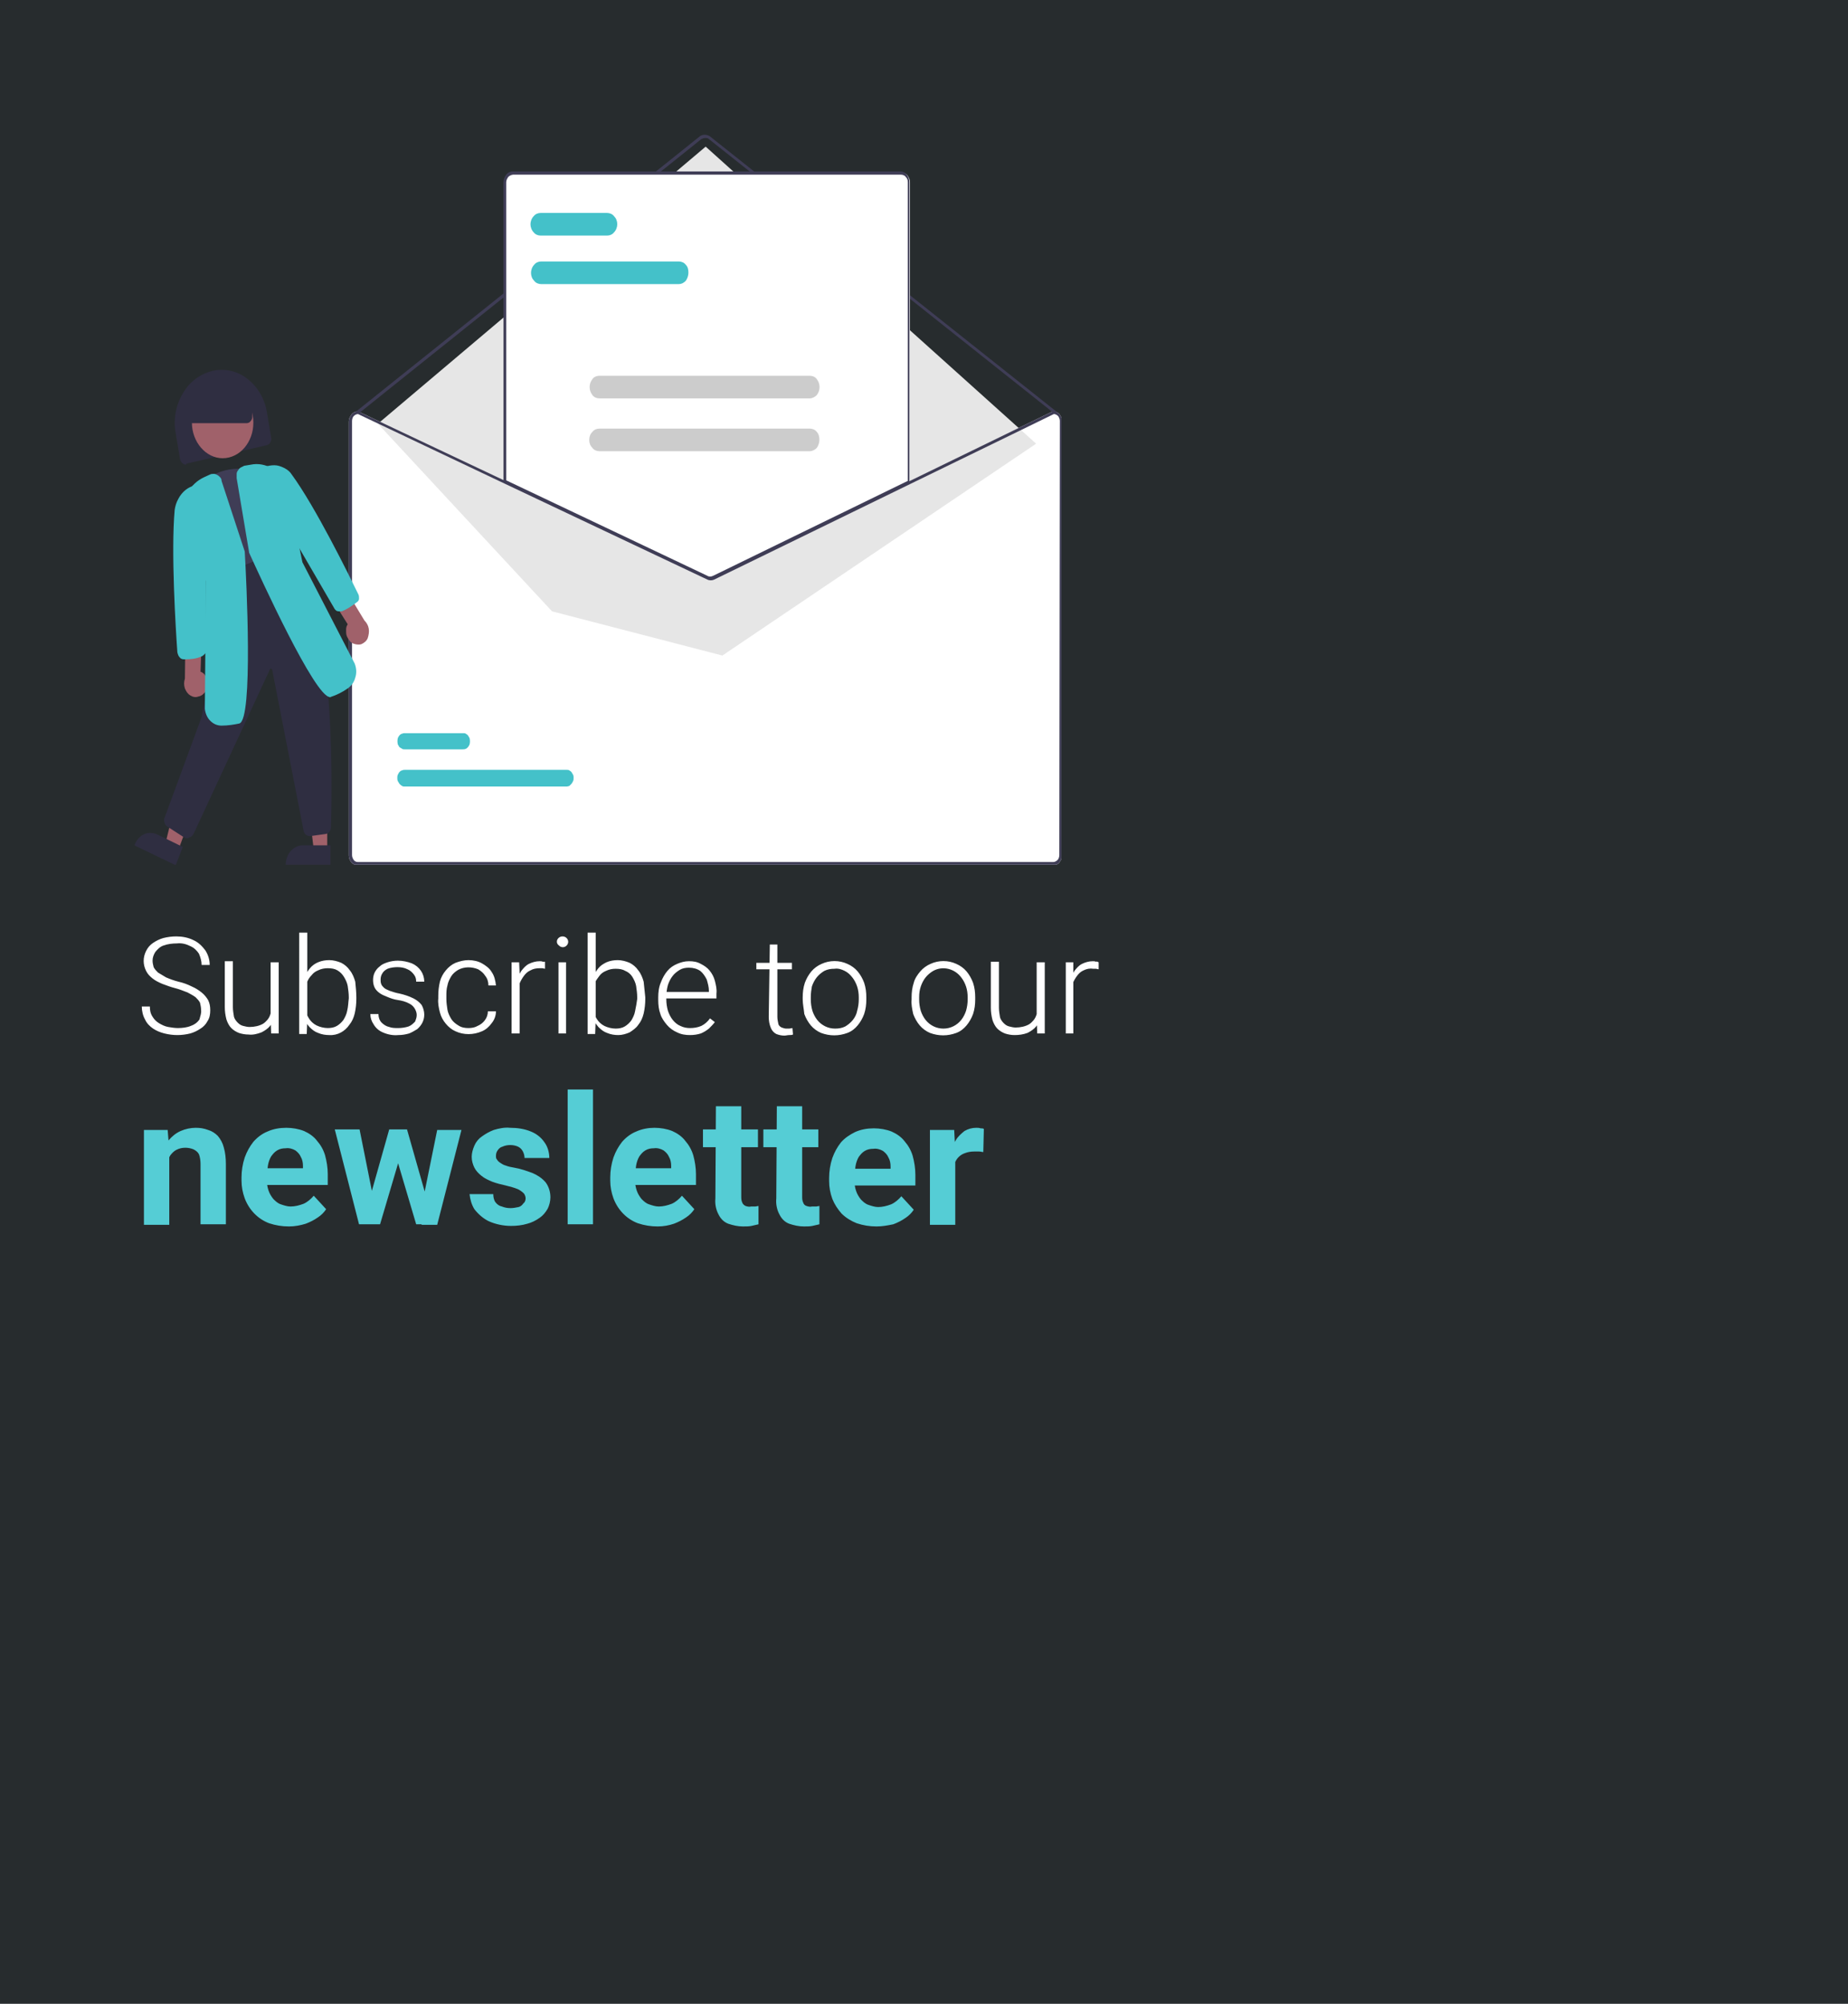 <svg xmlns="http://www.w3.org/2000/svg" xmlns:xlink="http://www.w3.org/1999/xlink" id="Layer_1" x="0px" y="0px" viewBox="0 0 342.8 371.7" style="enable-background:new 0 0 342.8 371.7;" xml:space="preserve"><style type="text/css">	.st0{fill:#272C2E;}	.st1{fill:#FFFFFF;}	.st2{fill:#55CDD5;}	.st3{clip-path:url(#SVGID_00000041260505290313889150000006256076103312018586_);}	.st4{fill:#3F3D56;}	.st5{fill:#E6E6E6;}	.st6{fill:#44C1C9;}	.st7{fill:#CCCCCC;}	.st8{fill:#2F2E41;}	.st9{fill:#A0616A;}</style><rect class="st0" width="342.8" height="371.7"></rect><path class="st1" d="M37.3,187.3c0-0.4-0.1-0.9-0.2-1.3c-0.2-0.4-0.5-0.7-0.8-1c-0.5-0.4-1-0.6-1.5-0.9c-0.8-0.3-1.5-0.6-2.3-0.8 c-0.8-0.2-1.6-0.5-2.4-0.8c-0.7-0.3-1.3-0.6-1.8-1c-0.5-0.4-0.9-0.8-1.2-1.4c-0.6-1.2-0.6-2.5,0-3.7c0.3-0.6,0.7-1.1,1.3-1.5 c0.6-0.4,1.2-0.7,1.9-0.9c0.8-0.2,1.6-0.3,2.4-0.3c1.1,0,2.2,0.2,3.2,0.7c0.9,0.4,1.6,1.1,2.2,1.9c0.5,0.8,0.8,1.7,0.8,2.7h-1.5 c0-0.7-0.2-1.4-0.5-2.1c-0.4-0.6-0.9-1.1-1.6-1.4c-0.8-0.4-1.6-0.6-2.5-0.5c-0.8,0-1.7,0.1-2.5,0.4c-0.6,0.2-1.1,0.7-1.5,1.2 c-0.3,0.5-0.5,1-0.5,1.6c0,0.4,0.1,0.8,0.2,1.2c0.2,0.4,0.5,0.7,0.8,1c0.5,0.3,1,0.6,1.5,0.9c0.7,0.3,1.5,0.6,2.3,0.8 c0.9,0.2,1.7,0.5,2.5,0.9c0.7,0.3,1.3,0.7,1.8,1.1c0.5,0.4,0.9,0.9,1.2,1.4c0.3,0.6,0.4,1.2,0.4,1.9c0,0.7-0.1,1.4-0.5,2 c-0.3,0.6-0.8,1.1-1.3,1.4c-0.6,0.4-1.2,0.7-1.9,0.9c-0.8,0.2-1.6,0.3-2.4,0.3c-0.8,0-1.6-0.1-2.4-0.3c-0.8-0.2-1.5-0.5-2.1-0.9 c-0.6-0.4-1.2-1-1.5-1.7c-0.4-0.7-0.6-1.6-0.6-2.4h1.5c0,0.7,0.1,1.3,0.5,1.9c0.3,0.5,0.7,0.9,1.2,1.2c0.5,0.3,1.1,0.6,1.7,0.7 c0.6,0.1,1.2,0.2,1.8,0.2c0.8,0,1.7-0.1,2.4-0.4c0.6-0.2,1.2-0.6,1.6-1.2C37.1,188.6,37.4,188,37.3,187.3z M50.2,188.7v-10.2h1.5 v13.2h-1.4L50.2,188.7z M50.5,186.2h0.8c0,0.8-0.1,1.5-0.3,2.3c-0.2,0.7-0.5,1.3-0.9,1.8c-0.4,0.5-1,0.9-1.6,1.2 c-0.8,0.3-1.6,0.5-2.4,0.4c-0.6,0-1.2-0.1-1.8-0.3c-0.5-0.2-1-0.5-1.4-0.9c-0.4-0.4-0.7-1-0.9-1.6c-0.2-0.8-0.3-1.5-0.3-2.3v-8.5 h1.5v8.5c0,0.6,0.1,1.2,0.2,1.8c0.1,0.4,0.4,0.8,0.7,1.1c0.3,0.3,0.6,0.5,1,0.6c0.4,0.1,0.8,0.2,1.2,0.2c0.9,0,1.8-0.2,2.5-0.6 c0.6-0.4,1.1-1,1.3-1.6C50.3,187.7,50.5,187,50.5,186.2z M55.5,173h1.5v16.2l-0.1,2.6h-1.4L55.5,173z M66.1,185v0.3 c0,0.9-0.1,1.8-0.3,2.7c-0.2,0.8-0.5,1.5-1,2.1c-0.8,1.2-2.2,2-3.7,1.9c-0.7,0-1.4-0.1-2.1-0.4c-0.6-0.2-1.1-0.6-1.6-1.1 c-0.4-0.5-0.8-1-1-1.6c-0.3-0.7-0.5-1.4-0.5-2.1v-3.3c0.1-0.7,0.3-1.5,0.6-2.2c0.2-0.6,0.6-1.2,1-1.7c0.4-0.5,1-0.9,1.5-1.1 c0.7-0.3,1.4-0.4,2.1-0.4c0.7,0,1.5,0.2,2.2,0.5c0.6,0.3,1.2,0.8,1.6,1.4c0.5,0.6,0.8,1.4,1,2.1C66,183.1,66.1,184.1,66.1,185 L66.1,185z M64.7,185.2V185c0-0.7-0.1-1.4-0.2-2.1c-0.1-0.6-0.4-1.2-0.7-1.7c-0.3-0.5-0.7-0.9-1.2-1.2c-0.5-0.3-1.1-0.4-1.8-0.4 c-0.6,0-1.2,0.1-1.8,0.4c-0.5,0.2-0.9,0.5-1.2,0.9c-0.3,0.3-0.6,0.7-0.8,1.2c-0.2,0.4-0.3,0.9-0.4,1.3v3.8c0.1,0.6,0.4,1.2,0.7,1.7 c0.3,0.5,0.8,1,1.4,1.3c0.6,0.3,1.4,0.5,2.1,0.5c0.6,0,1.2-0.1,1.7-0.4c0.5-0.3,0.9-0.7,1.2-1.1c0.3-0.5,0.6-1.1,0.7-1.7 C64.6,186.7,64.6,185.9,64.7,185.2L64.7,185.2z M77.3,188.3c0-0.4-0.1-0.7-0.3-1.1c-0.2-0.4-0.6-0.8-1-1c-0.7-0.4-1.5-0.6-2.2-0.7 c-0.7-0.1-1.3-0.3-2-0.6c-0.5-0.2-1-0.4-1.4-0.7c-0.4-0.3-0.7-0.6-0.9-1c-0.2-0.4-0.3-0.9-0.3-1.4c0-0.5,0.1-1,0.3-1.4 c0.2-0.4,0.5-0.8,0.9-1.1c0.4-0.4,0.9-0.6,1.5-0.8c0.6-0.2,1.3-0.3,1.9-0.3c0.9,0,1.8,0.2,2.6,0.5c0.7,0.3,1.3,0.8,1.7,1.4 c0.4,0.6,0.6,1.3,0.6,2h-1.5c0-0.5-0.1-0.9-0.4-1.3c-0.3-0.4-0.7-0.8-1.2-1c-0.6-0.3-1.2-0.4-1.9-0.4c-0.6,0-1.3,0.1-1.8,0.3 c-0.4,0.2-0.8,0.5-1,0.9c-0.2,0.3-0.3,0.7-0.3,1.1c0,0.3,0,0.5,0.1,0.8c0.1,0.3,0.3,0.5,0.5,0.7c0.3,0.3,0.7,0.4,1.1,0.6 c0.6,0.2,1.2,0.4,1.8,0.5c0.9,0.2,1.8,0.5,2.6,0.9c0.6,0.3,1.1,0.7,1.5,1.2c0.3,0.5,0.5,1.2,0.5,1.8c0,1.1-0.5,2-1.3,2.7 c-0.5,0.3-1,0.6-1.5,0.8c-0.7,0.2-1.3,0.3-2,0.3c-1,0.1-2-0.1-2.9-0.5c-0.7-0.3-1.3-0.8-1.7-1.5c-0.4-0.6-0.6-1.2-0.6-1.9h1.5 c0,0.6,0.2,1.2,0.6,1.6c0.4,0.4,0.9,0.7,1.4,0.8c0.5,0.2,1.1,0.2,1.7,0.2c0.6,0,1.3-0.1,1.9-0.3c0.5-0.2,0.8-0.5,1.2-0.9 C77.1,189.2,77.3,188.8,77.3,188.3L77.3,188.3z M86.9,190.7c0.6,0,1.2-0.1,1.7-0.4c0.5-0.2,1-0.6,1.3-1c0.4-0.5,0.6-1.1,0.6-1.7H92 c0,0.8-0.3,1.6-0.8,2.2c-0.5,0.7-1.1,1.2-1.8,1.5c-1.6,0.7-3.4,0.7-4.9,0c-0.7-0.3-1.3-0.8-1.8-1.4c-0.5-0.6-0.9-1.3-1.1-2.1 c-0.2-0.8-0.4-1.7-0.3-2.6v-0.5c0-0.9,0.1-1.7,0.3-2.6c0.2-0.8,0.6-1.5,1.1-2.1c0.5-0.6,1.1-1.1,1.8-1.4c0.8-0.3,1.6-0.5,2.4-0.5 c0.9,0,1.8,0.2,2.5,0.6c0.7,0.4,1.4,0.9,1.8,1.6c0.5,0.7,0.7,1.6,0.8,2.5h-1.4c0-0.7-0.2-1.3-0.6-1.8c-0.3-0.5-0.8-0.9-1.3-1.2 c-1.2-0.5-2.6-0.5-3.7,0.1c-0.5,0.3-1,0.7-1.3,1.2c-0.3,0.5-0.6,1.1-0.7,1.7c-0.2,0.7-0.2,1.3-0.2,2v0.5c0,0.7,0.1,1.3,0.2,2 c0.1,0.6,0.4,1.2,0.7,1.7c0.3,0.5,0.8,0.9,1.3,1.2C85.6,190.6,86.2,190.7,86.9,190.7L86.9,190.7z M96.4,180.7v11h-1.5v-13.2h1.4 L96.4,180.7z M101.1,178.4v1.3l-0.5-0.1h-0.5c-0.6,0-1.2,0.1-1.7,0.4c-0.5,0.2-0.9,0.6-1.2,1c-0.3,0.4-0.6,0.9-0.8,1.4 c-0.2,0.6-0.3,1.2-0.3,1.8l-0.5,0.2c0-0.8,0.1-1.6,0.3-2.4c0.2-0.7,0.4-1.3,0.8-1.9c0.4-0.5,0.8-1,1.4-1.3c0.6-0.3,1.3-0.5,2-0.5 c0.2,0,0.4,0,0.6,0.1C100.8,178.4,100.9,178.4,101.1,178.4L101.1,178.4z M105,178.5v13.2h-1.4v-13.2L105,178.5z M103.3,174.7 c0-0.3,0.1-0.5,0.3-0.7c0.4-0.4,1.1-0.4,1.5,0c0.4,0.4,0.4,1,0,1.4c-0.4,0.4-1,0.4-1.4,0l0,0C103.4,175.2,103.3,174.9,103.3,174.7 L103.3,174.7z M109,173h1.5v16.2l-0.1,2.6H109V173z M119.7,185v0.3c0,0.9-0.1,1.8-0.3,2.7c-0.2,0.8-0.5,1.5-1,2.1 c-0.4,0.6-1,1-1.6,1.4c-0.7,0.3-1.4,0.5-2.1,0.5c-0.7,0-1.4-0.1-2.1-0.4c-0.6-0.2-1.1-0.6-1.6-1.1c-0.4-0.5-0.8-1-1-1.6 c-0.3-0.7-0.5-1.4-0.6-2.1v-3.3c0.1-0.7,0.3-1.5,0.6-2.2c0.2-0.6,0.6-1.2,1-1.7c0.4-0.5,0.9-0.8,1.5-1.1c0.7-0.3,1.4-0.4,2.1-0.4 c0.7,0,1.5,0.2,2.2,0.5c0.6,0.3,1.2,0.8,1.6,1.4c0.5,0.6,0.8,1.4,1,2.1C119.5,183.1,119.6,184.1,119.7,185L119.7,185z M118.2,185.3 V185c0-0.7-0.1-1.4-0.2-2.1c-0.1-0.6-0.4-1.2-0.7-1.7c-0.3-0.5-0.8-0.9-1.3-1.1c-0.5-0.3-1.1-0.4-1.8-0.4c-0.6,0-1.2,0.1-1.8,0.4 c-0.5,0.2-0.9,0.5-1.2,0.9c-0.3,0.4-0.6,0.8-0.8,1.2c-0.2,0.4-0.3,0.9-0.4,1.3v3.8c0.1,0.6,0.4,1.2,0.7,1.7c0.3,0.5,0.8,1,1.4,1.3 c0.6,0.3,1.4,0.5,2.1,0.5c0.6,0,1.2-0.1,1.7-0.4c0.5-0.3,0.9-0.7,1.2-1.1c0.3-0.5,0.6-1.1,0.7-1.7C118,186.7,118.1,186,118.2,185.3 L118.2,185.3z M128,192c-0.8,0-1.6-0.1-2.4-0.5c-0.7-0.3-1.4-0.8-1.9-1.4c-0.5-0.6-1-1.3-1.2-2c-0.3-0.8-0.4-1.7-0.4-2.6V185 c0-0.9,0.1-1.9,0.5-2.8c0.3-0.8,0.7-1.5,1.2-2.1c0.5-0.6,1.1-1,1.8-1.3c0.7-0.3,1.4-0.5,2.2-0.5c0.8,0,1.5,0.1,2.2,0.5 c0.6,0.3,1.2,0.7,1.6,1.2c0.5,0.6,0.8,1.2,1,1.9c0.2,0.8,0.4,1.6,0.3,2.4v0.9h-10V184h8.6v-0.2c0-0.7-0.2-1.4-0.4-2.1 c-0.3-0.6-0.7-1.2-1.2-1.6c-0.6-0.4-1.3-0.6-2.1-0.6c-0.6,0-1.2,0.1-1.7,0.4c-0.5,0.3-1,0.7-1.3,1.1c-0.4,0.5-0.7,1.1-0.9,1.7 c-0.2,0.7-0.3,1.5-0.3,2.2v0.5c0,0.7,0.1,1.4,0.3,2.1c0.2,0.6,0.5,1.2,0.9,1.7c0.4,0.5,0.9,0.9,1.4,1.1c0.6,0.3,1.2,0.4,1.8,0.4 c0.7,0,1.4-0.1,2.1-0.4c0.6-0.3,1.2-0.8,1.6-1.4l0.9,0.7c-0.3,0.4-0.7,0.8-1.1,1.2c-0.5,0.4-1,0.7-1.5,0.9 C129.4,191.9,128.7,192,128,192z M146.9,178.6v1.2h-6.6v-1.2H146.9z M142.8,175.2h1.4v13.4c0,0.5,0.1,0.9,0.2,1.4 c0.1,0.3,0.4,0.5,0.6,0.6c0.3,0.1,0.6,0.2,0.8,0.2c0.2,0,0.4,0,0.6,0l0.6-0.1l0.1,1.2c-0.2,0.1-0.5,0.1-0.7,0.1 c-0.3,0-0.6,0.1-0.9,0.1c-0.5,0-1-0.1-1.5-0.3c-0.4-0.2-0.8-0.6-1-1.1c-0.3-0.7-0.4-1.4-0.4-2.1L142.8,175.2z M148.9,185.4V185 c0-0.9,0.1-1.8,0.4-2.7c0.3-0.8,0.7-1.5,1.2-2.1c0.5-0.6,1.2-1.1,1.9-1.4c1.5-0.7,3.3-0.7,4.8,0c0.7,0.3,1.4,0.8,1.9,1.4 c0.5,0.6,0.9,1.3,1.2,2.1c0.3,0.9,0.4,1.8,0.4,2.7v0.4c0,0.9-0.1,1.8-0.4,2.7c-0.3,0.8-0.7,1.5-1.2,2.1c-0.5,0.6-1.1,1.1-1.9,1.4 c-1.6,0.6-3.3,0.6-4.9,0c-0.7-0.3-1.4-0.8-1.9-1.4c-0.5-0.6-0.9-1.3-1.2-2.1C149.1,187.1,148.9,186.2,148.9,185.4L148.9,185.4z  M150.4,185v0.4c0,0.7,0.1,1.4,0.3,2.1c0.2,0.6,0.5,1.2,0.9,1.7c0.8,1,2,1.6,3.3,1.6c0.7,0,1.3-0.1,1.9-0.4c0.5-0.3,1-0.7,1.4-1.2 c0.4-0.5,0.7-1.1,0.8-1.7c0.2-0.7,0.3-1.4,0.3-2.1V185c0-0.7-0.1-1.4-0.3-2c-0.2-0.6-0.5-1.2-0.9-1.7c-0.4-0.5-0.8-0.9-1.4-1.2 c-0.6-0.3-1.2-0.5-1.9-0.4c-0.7,0-1.3,0.1-1.9,0.4c-0.5,0.3-1,0.7-1.4,1.2c-0.4,0.5-0.7,1.1-0.9,1.7 C150.5,183.6,150.4,184.2,150.4,185L150.4,185z M169.1,185.4V185c0-0.9,0.1-1.8,0.4-2.7c0.2-0.8,0.7-1.5,1.2-2.1 c0.5-0.6,1.2-1.1,1.9-1.4c1.5-0.7,3.3-0.7,4.8,0c0.7,0.3,1.4,0.8,1.9,1.4c0.5,0.6,0.9,1.3,1.2,2.1c0.3,0.9,0.4,1.8,0.4,2.7v0.4 c0,0.9-0.1,1.8-0.4,2.7c-0.3,0.8-0.7,1.5-1.2,2.1c-0.5,0.6-1.1,1.1-1.9,1.4c-1.6,0.6-3.3,0.6-4.9,0c-0.7-0.3-1.4-0.8-1.9-1.4 c-0.5-0.6-0.9-1.3-1.2-2.1C169.2,187.2,169,186.2,169.1,185.4L169.1,185.4z M170.5,185v0.4c0,0.7,0.1,1.4,0.3,2.1 c0.2,0.6,0.5,1.2,0.9,1.7c0.8,1,2,1.6,3.3,1.6c1.3,0,2.5-0.6,3.3-1.6c0.4-0.5,0.7-1.1,0.9-1.7c0.2-0.7,0.3-1.4,0.3-2.1V185 c0-0.7-0.1-1.4-0.3-2c-0.2-0.6-0.5-1.2-0.9-1.7c-1.2-1.6-3.4-2.2-5.2-1.2c-0.5,0.3-1,0.7-1.4,1.2c-0.4,0.5-0.7,1.1-0.9,1.7 C170.6,183.6,170.5,184.2,170.5,185L170.5,185z M192.3,188.7v-10.2h1.5v13.2h-1.4L192.3,188.7z M192.6,186.3h0.8 c0,0.8-0.1,1.5-0.3,2.3c-0.2,0.7-0.5,1.3-0.9,1.8c-0.4,0.5-1,0.9-1.6,1.2c-0.8,0.3-1.6,0.4-2.4,0.4c-0.6,0-1.2-0.1-1.8-0.3 c-0.5-0.2-1-0.5-1.4-0.9c-0.4-0.4-0.7-1-0.9-1.6c-0.2-0.8-0.3-1.5-0.3-2.3v-8.5h1.5v8.5c0,0.6,0.1,1.2,0.2,1.8 c0.1,0.4,0.4,0.8,0.7,1.1c0.3,0.3,0.6,0.5,1,0.6c0.4,0.1,0.8,0.2,1.2,0.2c0.9,0,1.8-0.2,2.5-0.6c0.6-0.4,1.1-1,1.3-1.6 C192.5,187.7,192.6,187,192.6,186.3L192.6,186.3z M199.1,180.7v11h-1.4v-13.2h1.4L199.1,180.7z M203.8,178.5v1.3l-0.5-0.1h-0.5 c-0.6-0.1-1.2,0-1.8,0.3c-0.5,0.2-0.9,0.6-1.2,1c-0.3,0.4-0.6,0.9-0.8,1.4c-0.2,0.6-0.3,1.2-0.3,1.8l-0.5,0.2c0-0.8,0.1-1.6,0.3-2.4 c0.2-0.7,0.4-1.3,0.8-1.9c0.4-0.5,0.8-1,1.4-1.3c0.6-0.3,1.3-0.5,2-0.5c0.2,0,0.4,0,0.6,0.1C203.4,178.3,203.6,178.4,203.8,178.5 L203.8,178.5z"></path><path class="st2" d="M31.4,213.3v13.9h-4.7v-17.6h4.4L31.4,213.3z M30.7,217.7h-1.3c0-1.2,0.1-2.4,0.5-3.5c0.3-1,0.8-1.9,1.4-2.7 c0.6-0.7,1.3-1.3,2.2-1.7c0.9-0.4,1.9-0.6,2.8-0.6c0.8,0,1.5,0.1,2.3,0.4c0.7,0.2,1.3,0.6,1.8,1.1c0.5,0.6,0.9,1.3,1.1,2.1 c0.3,1,0.4,2.1,0.4,3.1v11.2h-4.7v-11.2c0-0.6-0.1-1.3-0.3-1.8c-0.2-0.4-0.6-0.7-1-0.9c-0.5-0.2-1-0.3-1.5-0.3 c-0.6,0-1.1,0.1-1.7,0.4c-0.4,0.2-0.8,0.6-1.1,1c-0.3,0.5-0.5,1-0.7,1.5C30.8,216.4,30.7,217.1,30.7,217.7L30.7,217.7z M53.6,227.5 c-1.3,0-2.5-0.2-3.7-0.6c-2.1-0.8-3.7-2.5-4.5-4.6c-0.4-1.1-0.6-2.2-0.6-3.3v-0.6c0-1.2,0.2-2.5,0.6-3.7c0.4-1.1,0.9-2,1.6-2.9 c0.7-0.8,1.6-1.5,2.6-1.9c1.1-0.5,2.3-0.7,3.5-0.7c1.1,0,2.3,0.2,3.3,0.6c0.9,0.4,1.8,1,2.4,1.8c0.7,0.8,1.2,1.7,1.5,2.7 c0.3,1.1,0.5,2.3,0.5,3.5v2h-14v-3.1h9.4v-0.4c0-0.6-0.1-1.2-0.4-1.7c-0.2-0.5-0.6-0.9-1-1.2c-0.5-0.3-1.2-0.5-1.8-0.4 c-0.6,0-1.1,0.1-1.6,0.4c-0.5,0.3-0.8,0.7-1.1,1.1c-0.3,0.5-0.5,1.1-0.6,1.7c-0.1,0.7-0.2,1.4-0.2,2.1v0.6c0,0.7,0.1,1.3,0.3,1.9 c0.2,0.6,0.5,1.1,0.9,1.6c0.4,0.4,0.8,0.8,1.4,1c0.6,0.2,1.2,0.4,1.8,0.4c0.8,0,1.6-0.2,2.4-0.5c0.7-0.3,1.4-0.9,1.9-1.5l2.3,2.5 c-0.4,0.6-0.9,1.1-1.5,1.5c-0.7,0.5-1.5,0.9-2.3,1.2C55.7,227.3,54.7,227.5,53.6,227.5L53.6,227.5z M68.5,222.6l3.7-13.1h3l-1,5.1 l-3.7,12.5h-2.5L68.5,222.6z M66.7,209.5l2.6,13l0.2,4.6h-2.9l-4.5-17.6L66.7,209.5z M78.5,222.4l2.6-12.8h4.5l-4.5,17.6h-2.9 L78.5,222.4z M75.5,209.5l3.7,13l0.5,4.6h-2.5l-3.7-12.5l-0.9-5.1L75.5,209.5z M97.5,222.3c0-0.3-0.1-0.6-0.3-0.9 c-0.3-0.3-0.7-0.6-1.1-0.8c-0.7-0.3-1.5-0.5-2.3-0.7c-0.9-0.2-1.7-0.4-2.5-0.7c-0.7-0.3-1.4-0.6-2-1.1c-0.5-0.4-1-0.9-1.3-1.5 c-0.3-0.6-0.5-1.3-0.5-2c0-0.7,0.2-1.4,0.5-2.1c0.3-0.7,0.8-1.3,1.4-1.7c0.7-0.5,1.4-0.9,2.2-1.2c1-0.3,2-0.5,3-0.4 c1.4,0,2.7,0.2,3.9,0.7c1,0.4,1.9,1.1,2.5,2c0.6,0.8,0.9,1.9,0.9,2.9h-4.6c0-0.4-0.1-0.8-0.3-1.2c-0.2-0.4-0.5-0.7-0.9-0.9 c-0.9-0.4-2-0.4-2.9,0c-0.4,0.1-0.7,0.4-0.9,0.7c-0.2,0.3-0.3,0.6-0.3,1c0,0.3,0,0.5,0.2,0.7c0.1,0.2,0.3,0.4,0.6,0.6 c0.3,0.2,0.6,0.4,1,0.5c0.5,0.2,1,0.3,1.6,0.4c1.2,0.2,2.3,0.6,3.4,1c0.9,0.4,1.7,0.9,2.4,1.7c0.6,0.8,0.9,1.8,0.9,2.8 c0,0.7-0.2,1.5-0.5,2.1c-0.4,0.7-0.9,1.3-1.5,1.7c-0.7,0.5-1.5,0.9-2.3,1.1c-1,0.3-2,0.4-3,0.4c-1.4,0-2.9-0.3-4.2-0.9 c-1-0.5-1.9-1.3-2.6-2.2c-0.5-0.8-0.8-1.8-0.9-2.8h4.4c0,0.5,0.1,1.1,0.4,1.5c0.3,0.4,0.7,0.7,1.2,0.8c0.5,0.2,1,0.3,1.6,0.3 c0.5,0,1-0.1,1.5-0.2c0.4-0.1,0.7-0.4,0.9-0.7C97.4,223,97.5,222.6,97.5,222.3L97.5,222.3z M110,202.1v25h-4.7v-25H110z M122,227.5 c-1.3,0-2.5-0.2-3.7-0.6c-2.1-0.8-3.7-2.5-4.5-4.6c-0.4-1.1-0.6-2.2-0.6-3.3v-0.6c0-1.2,0.2-2.5,0.6-3.7c0.4-1.1,0.9-2,1.6-2.9 c0.7-0.8,1.6-1.5,2.6-1.9c1.1-0.5,2.3-0.7,3.4-0.7c1.1,0,2.3,0.2,3.3,0.6c0.9,0.4,1.8,1,2.4,1.8c0.7,0.8,1.2,1.7,1.5,2.7 c0.3,1.1,0.5,2.3,0.5,3.5v2h-14v-3.1h9.4v-0.4c0-0.6-0.1-1.2-0.4-1.7c-0.2-0.5-0.6-0.9-1-1.2c-0.5-0.3-1.2-0.5-1.8-0.4 c-0.6,0-1.1,0.1-1.6,0.4c-0.5,0.3-0.8,0.7-1.1,1.1c-0.3,0.5-0.5,1.1-0.6,1.7c-0.1,0.7-0.2,1.4-0.2,2.1v0.6c0,0.7,0.1,1.3,0.3,1.9 c0.2,0.6,0.5,1.1,0.9,1.6c0.4,0.4,0.8,0.8,1.4,1c0.6,0.2,1.2,0.4,1.8,0.4c0.8,0,1.6-0.2,2.4-0.5c0.7-0.3,1.4-0.9,1.9-1.5l2.3,2.5 c-0.4,0.6-0.9,1.1-1.5,1.5c-0.7,0.5-1.5,0.9-2.3,1.2C124.1,227.3,123.1,227.5,122,227.5L122,227.5z M140.6,209.5v3.3h-10.2v-3.3 H140.6z M132.8,205.2h4.7v16.7c0,0.4,0,0.8,0.2,1.2c0.1,0.3,0.4,0.5,0.6,0.6c0.3,0.1,0.7,0.2,1,0.1c0.3,0,0.6,0,0.8,0l0.6-0.1v3.4 c-0.4,0.1-0.9,0.2-1.3,0.3c-0.5,0.1-1,0.1-1.6,0.1c-0.9,0-1.8-0.2-2.7-0.5c-0.8-0.3-1.4-0.9-1.8-1.7c-0.5-0.9-0.7-2-0.6-3 L132.8,205.2z M151.8,209.5v3.3h-10.2v-3.3H151.8z M144.1,205.2h4.7v16.7c0,0.4,0,0.8,0.2,1.2c0.1,0.3,0.3,0.5,0.6,0.6 c0.3,0.1,0.7,0.2,1,0.1c0.3,0,0.6,0,0.8,0l0.6-0.1v3.4c-0.4,0.1-0.9,0.2-1.3,0.3c-0.5,0.1-1,0.1-1.6,0.1c-0.9,0-1.8-0.2-2.7-0.5 c-0.8-0.3-1.4-0.9-1.8-1.7c-0.5-0.9-0.7-2-0.6-3L144.1,205.2z M162.6,227.5c-1.3,0-2.5-0.2-3.7-0.6c-1-0.4-2-1-2.8-1.8 c-0.7-0.8-1.3-1.7-1.7-2.7c-0.4-1.1-0.6-2.2-0.6-3.3v-0.6c0-1.2,0.2-2.5,0.6-3.7c0.4-1.1,0.9-2,1.6-2.9c0.7-0.8,1.6-1.4,2.6-1.9 c1.1-0.5,2.3-0.7,3.5-0.7c1.1,0,2.3,0.2,3.3,0.6c0.9,0.4,1.8,1,2.4,1.8c0.7,0.8,1.2,1.7,1.5,2.7c0.3,1.1,0.5,2.3,0.5,3.5v2h-14v-3.1 h9.4v-0.4c0-0.6-0.1-1.2-0.4-1.7c-0.2-0.5-0.6-0.9-1-1.2c-0.5-0.3-1.2-0.5-1.8-0.4c-0.6,0-1.1,0.1-1.6,0.4c-0.5,0.3-0.8,0.7-1.1,1.1 c-0.3,0.5-0.5,1.1-0.6,1.7c-0.1,0.7-0.2,1.4-0.2,2.1v0.6c0,0.7,0.1,1.3,0.3,1.9c0.2,0.6,0.5,1.1,0.9,1.6c0.4,0.4,0.8,0.8,1.4,1 c0.6,0.2,1.2,0.4,1.8,0.4c0.8,0,1.6-0.2,2.4-0.5c0.7-0.3,1.4-0.9,1.9-1.5l2.3,2.5c-0.4,0.6-0.9,1.1-1.5,1.5 c-0.7,0.5-1.5,0.9-2.3,1.2C164.7,227.3,163.7,227.5,162.6,227.5L162.6,227.5z M177.2,213.4v13.8h-4.7v-17.6h4.5L177.2,213.4z  M182.5,209.4l-0.1,4.3c-0.2,0-0.5-0.1-0.8-0.1s-0.6,0-0.9,0c-0.6,0-1.2,0.1-1.7,0.3c-0.9,0.3-1.6,1-1.9,1.9 c-0.2,0.5-0.2,1.1-0.3,1.6l-0.9-0.3c0-1.1,0.1-2.1,0.4-3.1c0.2-0.9,0.5-1.7,1-2.5c0.4-0.7,1-1.2,1.6-1.7c0.7-0.4,1.4-0.6,2.2-0.6 c0.3,0,0.5,0,0.8,0.1C182.1,209.3,182.3,209.3,182.5,209.4L182.5,209.4z"></path><g>	<defs>		<rect id="SVGID_1_" x="25" y="25" width="171.9" height="135.4"></rect>	</defs>	<clipPath id="SVGID_00000018952444924050348340000000366772851629334400_">		<use xlink:href="#SVGID_1_" style="overflow:visible;"></use>	</clipPath>	<g style="clip-path:url(#SVGID_00000018952444924050348340000000366772851629334400_);">		<path class="st1" d="M195.3,76.3L195.3,76.3l-26.7,13L132.2,107c-0.1,0.1-0.3,0.1-0.4,0.1c-0.2,0-0.3,0-0.5-0.1L93.7,89.2   L66.4,76.3l0,0l0,0c-0.4,0-0.9,0.2-1.2,0.6c-0.3,0.4-0.5,0.8-0.5,1.3v80.5c0,0.5,0.2,0.9,0.5,1.3c0.3,0.3,0.7,0.5,1.2,0.5h129   c0.4,0,0.9-0.2,1.1-0.5c0.3-0.4,0.5-0.8,0.5-1.3V78.1c0-0.5-0.2-0.9-0.5-1.3C196.2,76.5,195.8,76.3,195.3,76.3z"></path>		<path class="st4" d="M195.8,76.8c0,0-0.1,0-0.1,0l-64.2-51c-0.2-0.2-0.4-0.2-0.7-0.2c-0.2,0-0.5,0.1-0.7,0.2l-63.7,51   c0,0-0.1,0-0.1,0c0,0-0.1,0-0.1,0h-0.1l-0.1-0.1c0,0,0-0.1,0-0.1c0,0,0-0.1,0-0.1v-0.1c0,0,0-0.1,0.1-0.1l63.7-51   c0.5-0.4,1.3-0.4,1.9,0l64.2,51c0,0,0.1,0.1,0.1,0.1c0,0.1,0,0.1,0,0.2c0,0.1,0,0.1-0.1,0.1C195.9,76.8,195.8,76.8,195.8,76.8   L195.8,76.8z"></path>		<path class="st5" d="M70.1,78.6l60.8-51.4l61.3,55.1L134,121.6l-31.6-8.2L70.1,78.6z"></path>		<path class="st6" d="M105.1,145.9h-30c-0.2,0-0.4,0-0.5-0.1c-0.2-0.1-0.3-0.2-0.5-0.4c-0.1-0.2-0.2-0.3-0.3-0.5   c-0.1-0.2-0.1-0.4-0.1-0.6c0-0.2,0-0.4,0.1-0.6c0.1-0.2,0.2-0.4,0.3-0.5c0.1-0.1,0.3-0.3,0.5-0.3c0.2-0.1,0.3-0.1,0.5-0.1h30   c0.2,0,0.4,0,0.5,0.1c0.2,0.1,0.3,0.2,0.4,0.3c0.1,0.2,0.2,0.3,0.3,0.5c0.1,0.2,0.1,0.4,0.1,0.6c0,0.2,0,0.4-0.1,0.6   c-0.1,0.2-0.2,0.4-0.3,0.5c-0.1,0.1-0.3,0.3-0.4,0.4C105.5,145.8,105.3,145.9,105.1,145.9z"></path>		<path class="st6" d="M85.8,139H75.1c-0.2,0-0.4,0-0.5-0.1c-0.2-0.1-0.3-0.2-0.5-0.3c-0.1-0.2-0.2-0.3-0.3-0.5   c-0.1-0.4-0.1-0.8,0-1.2c0.1-0.2,0.2-0.4,0.3-0.5c0.1-0.1,0.3-0.3,0.5-0.3c0.2-0.1,0.3-0.1,0.5-0.1h10.8c0.2,0,0.4,0,0.5,0.1   c0.2,0.1,0.3,0.2,0.4,0.3c0.1,0.2,0.2,0.3,0.3,0.5c0.1,0.4,0.1,0.8,0,1.2c-0.1,0.2-0.2,0.4-0.3,0.5c-0.1,0.1-0.3,0.3-0.4,0.3   C86.2,139,86,139,85.8,139z"></path>		<path class="st1" d="M131.7,107.2c-0.2,0-0.5-0.1-0.7-0.2L93.5,89.3V33.8c0-0.5,0.2-0.9,0.5-1.3c0.3-0.3,0.7-0.5,1.2-0.5h72   c0.4,0,0.9,0.2,1.1,0.5c0.3,0.4,0.5,0.8,0.5,1.3v55.6h-0.1L132.4,107C132.2,107.2,131.9,107.2,131.7,107.2z"></path>		<path class="st4" d="M131.7,107.4c-0.2,0-0.5-0.1-0.7-0.2L93.4,89.4V33.8c0-0.5,0.2-1,0.5-1.4c0.3-0.4,0.8-0.6,1.2-0.6h71.9   c0.5,0,0.9,0.2,1.2,0.6c0.3,0.4,0.5,0.9,0.5,1.4v55.7l-36.4,17.7C132.2,107.3,132,107.4,131.7,107.4z M93.9,89.1l37.3,17.7   c0.3,0.2,0.7,0.2,1.1,0l36.1-17.6V33.8c0-0.4-0.1-0.7-0.4-1c-0.2-0.3-0.6-0.4-0.9-0.4H95.2c-0.3,0-0.7,0.2-0.9,0.4   c-0.2,0.3-0.4,0.6-0.4,1V89.1z"></path>		<path class="st4" d="M195.3,76.3L195.3,76.3l-26.7,13L132.2,107c-0.1,0.1-0.3,0.1-0.4,0.1c-0.2,0-0.3,0-0.5-0.1L93.7,89.2   L66.4,76.3l0,0l0,0c-0.4,0-0.9,0.2-1.2,0.6c-0.3,0.4-0.5,0.8-0.5,1.3v80.5c0,0.5,0.2,0.9,0.5,1.3c0.3,0.3,0.7,0.5,1.2,0.5h129   c0.4,0,0.9-0.2,1.1-0.5c0.3-0.4,0.5-0.8,0.5-1.3V78.1c0-0.5-0.2-0.9-0.5-1.3C196.2,76.5,195.8,76.3,195.3,76.3z M196.5,158.6   c0,0.3-0.1,0.7-0.3,0.9c-0.2,0.2-0.5,0.4-0.8,0.4h-129c-0.3,0-0.6-0.1-0.8-0.4c-0.2-0.3-0.3-0.6-0.3-0.9V78.1   c0-0.3,0.1-0.7,0.3-0.9c0.2-0.2,0.5-0.4,0.8-0.4l27.4,13l37.4,17.7c0.4,0.2,0.9,0.2,1.3,0l36.3-17.7l26.7-13   c0.3,0,0.6,0.2,0.8,0.4c0.2,0.3,0.3,0.6,0.3,0.9L196.5,158.6z"></path>		<path class="st6" d="M125.9,52.7h-25.5c-0.5,0-1-0.2-1.3-0.6c-0.4-0.4-0.6-0.9-0.6-1.5c0-0.5,0.2-1.1,0.6-1.5   c0.3-0.4,0.8-0.6,1.3-0.6h25.5c0.5,0,1,0.2,1.3,0.6c0.4,0.4,0.5,0.9,0.5,1.5c0,0.5-0.2,1.1-0.5,1.5   C126.8,52.5,126.4,52.7,125.9,52.7z"></path>		<path class="st6" d="M112.6,43.7h-12.3c-0.5,0-1-0.2-1.3-0.6c-0.4-0.4-0.6-1-0.6-1.5c0-0.5,0.2-1.1,0.6-1.5   c0.3-0.4,0.8-0.6,1.3-0.6h12.3c0.5,0,1,0.2,1.3,0.6c0.4,0.4,0.6,0.9,0.6,1.5c0,0.5-0.2,1.1-0.6,1.5   C113.6,43.5,113.1,43.7,112.6,43.7z"></path>		<path class="st7" d="M150.2,73.9h-39c-0.5,0-1-0.2-1.3-0.6c-0.7-0.9-0.7-2.1,0-3c0.3-0.4,0.8-0.6,1.3-0.6h39c0.5,0,1,0.2,1.3,0.6   c0.7,0.9,0.7,2.1,0,3C151.2,73.6,150.7,73.9,150.2,73.9z"></path>		<path class="st7" d="M150.2,83.7h-39c-0.5,0-1-0.2-1.3-0.6c-0.4-0.4-0.6-0.9-0.6-1.5c0-0.6,0.2-1.1,0.6-1.5   c0.3-0.4,0.8-0.6,1.3-0.6h39c0.5,0,1,0.2,1.3,0.6c0.4,0.4,0.5,1,0.5,1.5c0,0.5-0.2,1.1-0.5,1.5C151.2,83.4,150.7,83.7,150.2,83.7z   "></path>		<path class="st8" d="M34.5,86.2c-0.2,0-0.5-0.1-0.7-0.3c-0.2-0.2-0.3-0.4-0.4-0.7l-0.8-4.8c-0.5-2.5,0-5.2,1.3-7.4   c1.2-2.1,3.1-3.6,5.5-4.2c2.3-0.5,4.6,0,6.4,1.4c2,1.5,3.3,3.8,3.7,6.2l0.8,4.8c0.1,0.3,0,0.6-0.2,0.9c-0.1,0.3-0.4,0.4-0.7,0.5   l-14.8,3.4L34.5,86.2z"></path>		<path class="st9" d="M60.8,157.6h-2.6L56.8,146h3.9V157.6z"></path>		<path class="st8" d="M56.2,156.8h5.1v3.7H53c0-1,0.3-1.9,0.9-2.6C54.5,157.2,55.3,156.8,56.2,156.8z"></path>		<path class="st9" d="M33.1,157.6l-2.4-1.2l2.8-11.3l3.6,1.7L33.1,157.6z"></path>		<path class="st8" d="M29.2,154.8l4.7,2.3l-1.3,3.4l-7.7-3.7c0.2-0.4,0.4-0.8,0.7-1.2c0.3-0.3,0.6-0.6,1-0.8   c0.4-0.2,0.8-0.3,1.2-0.3C28.4,154.5,28.8,154.6,29.2,154.8z"></path>		<path class="st9" d="M41.3,85c3.2,0,5.7-3,5.7-6.6s-2.5-6.5-5.7-6.5s-5.7,2.9-5.7,6.5S38.2,85,41.3,85z"></path>		<path class="st4" d="M41.6,108l-0.1-0.2c-1.5-5.8-3.2-11.7-4.8-17.3v-0.2l0.1-0.1c2.8-3,7-4,10.9-2.7c3.8,1.4,6.2,5,6,9   c-0.2,2.2,0.3,4.4,1.5,6.3l0.2,0.2l-0.2,0.1c-4.1,2.4-8.6,4.1-13.4,4.8H41.6z"></path>		<path class="st8" d="M34.7,155.5c-0.2,0-0.4-0.1-0.6-0.2l-3.1-2c-0.3-0.2-0.4-0.4-0.5-0.8c-0.1-0.3-0.1-0.7,0.1-1l6.8-18.5l5.2-27   l9.5-4h0.1c10.2,5.3,9.4,43.7,9.2,51.4c0,0.3-0.1,0.6-0.3,0.9c-0.2,0.2-0.5,0.4-0.7,0.4l-2.9,0.4c-0.3,0-0.6-0.1-0.8-0.3   c-0.2-0.2-0.4-0.5-0.4-0.8l-5.8-29.7c0-0.1,0-0.1-0.1-0.2c0,0-0.1-0.1-0.1-0.1c0,0-0.1,0-0.1,0c0,0-0.1,0.1-0.1,0.1l-14.2,30.6   c-0.1,0.1-0.2,0.3-0.3,0.4c-0.1,0.1-0.3,0.2-0.4,0.2C34.9,155.5,34.8,155.5,34.7,155.5z"></path>		<path class="st9" d="M38.1,128.3c0.2-0.3,0.3-0.6,0.3-1c0.1-0.4,0.1-0.7,0-1.1c-0.1-0.4-0.2-0.7-0.4-1c-0.2-0.3-0.5-0.5-0.8-0.6   l0.2-5.7l-3-1l-0.1,8c-0.2,0.6-0.2,1.2,0,1.8c0.2,0.5,0.5,1,1,1.3c0.5,0.3,1,0.4,1.5,0.2C37.4,129.1,37.8,128.7,38.1,128.3   L38.1,128.3z"></path>		<path class="st6" d="M34.3,122.3h-0.2c-0.3,0-0.6-0.1-0.8-0.4c-0.2-0.2-0.3-0.5-0.4-0.9c-0.3-4.2-1.2-18.6-0.5-26.4   c0.1-0.7,0.3-1.4,0.7-2.1c0.3-0.6,0.8-1.2,1.3-1.6c0.5-0.4,1.1-0.7,1.8-0.9c0.6-0.1,1.3-0.1,1.9,0h0.2v0.2   c-0.1,10.3-0.1,20.4,0,30.3c0,0.3-0.1,0.6-0.3,0.8c-0.2,0.2-0.4,0.4-0.7,0.5C36.4,122.2,35.4,122.3,34.3,122.3z"></path>		<path class="st6" d="M41.1,134.6c-0.8,0-1.5-0.3-2.1-0.9c-0.6-0.6-0.9-1.4-1-2.2l0.2-23.7l-4.2-11.9c-0.2-1.5,0.1-3.1,0.8-4.5   c0.7-1.3,1.8-2.3,3.1-2.9l1.1-0.5c0.2-0.1,0.4-0.1,0.7-0.1c0.2,0,0.4,0.1,0.6,0.2c0.2,0.1,0.4,0.3,0.5,0.4   c0.2,0.2,0.3,0.4,0.3,0.7l4.3,13.1l0,0c0.3,5.2,1.6,31.2-1,31.9C43.5,134.4,42.3,134.6,41.1,134.6L41.1,134.6z"></path>		<path class="st9" d="M65.6,119.4c-0.3-0.1-0.6-0.3-0.8-0.6c-0.2-0.3-0.4-0.6-0.5-0.9c-0.1-0.3-0.1-0.7-0.1-1.1   c0-0.4,0.1-0.7,0.3-1l-2.9-4.6l2-2.7l4,6.6c0.4,0.4,0.7,0.9,0.8,1.5c0.1,0.6,0,1.2-0.2,1.8c-0.2,0.5-0.7,0.9-1.2,1.1   C66.7,119.6,66.1,119.6,65.6,119.4L65.6,119.4z"></path>		<path class="st6" d="M62.8,113.4c-0.2,0-0.3-0.1-0.4-0.1c-0.1-0.1-0.2-0.2-0.3-0.3l0,0c-4.8-8.2-9.7-16.7-14.6-25.2l0-0.1l0.1-0.1   c0.4-0.4,0.9-0.8,1.5-1c0.6-0.2,1.2-0.3,1.8-0.3c0.6,0,1.2,0.2,1.8,0.5c0.6,0.3,1.1,0.7,1.4,1.2c4.4,6,10.6,18.6,12.4,22.3   c0.1,0.2,0.1,0.5,0.1,0.8c0,0.2-0.2,0.5-0.4,0.6c-0.9,0.7-1.8,1.3-2.8,1.7C63,113.4,62.9,113.4,62.8,113.4z"></path>		<path class="st6" d="M61.2,129.3c-2.8,0-13-22.4-15-26.8v-0.1l-2.3-13.7c0-0.2,0-0.5,0-0.8c0-0.2,0.1-0.5,0.3-0.7   c0.1-0.2,0.3-0.4,0.5-0.5c0.2-0.1,0.4-0.2,0.6-0.3l1.2-0.2c1.4-0.3,2.8,0,4,0.7c1.3,0.8,2.2,2,2.7,3.4l2.9,14l9.7,18.8   c0.3,0.8,0.4,1.7,0.1,2.6c-0.2,0.8-0.7,1.5-1.4,2c-1,0.7-2,1.2-3.2,1.6C61.3,129.4,61.2,129.4,61.2,129.3L61.2,129.3z"></path>		<path class="st8" d="M45.7,78.5H34.2v-1.6c0-1.7,0.6-3.4,1.8-4.7c1-1.2,2.5-1.9,4.1-1.9H41c1.6,0,3.1,0.7,4.1,1.9   c1.1,1.3,1.7,3,1.7,4.7v0.4c0,0.3-0.1,0.6-0.3,0.8C46.3,78.4,46,78.5,45.7,78.5z"></path>	</g></g></svg>